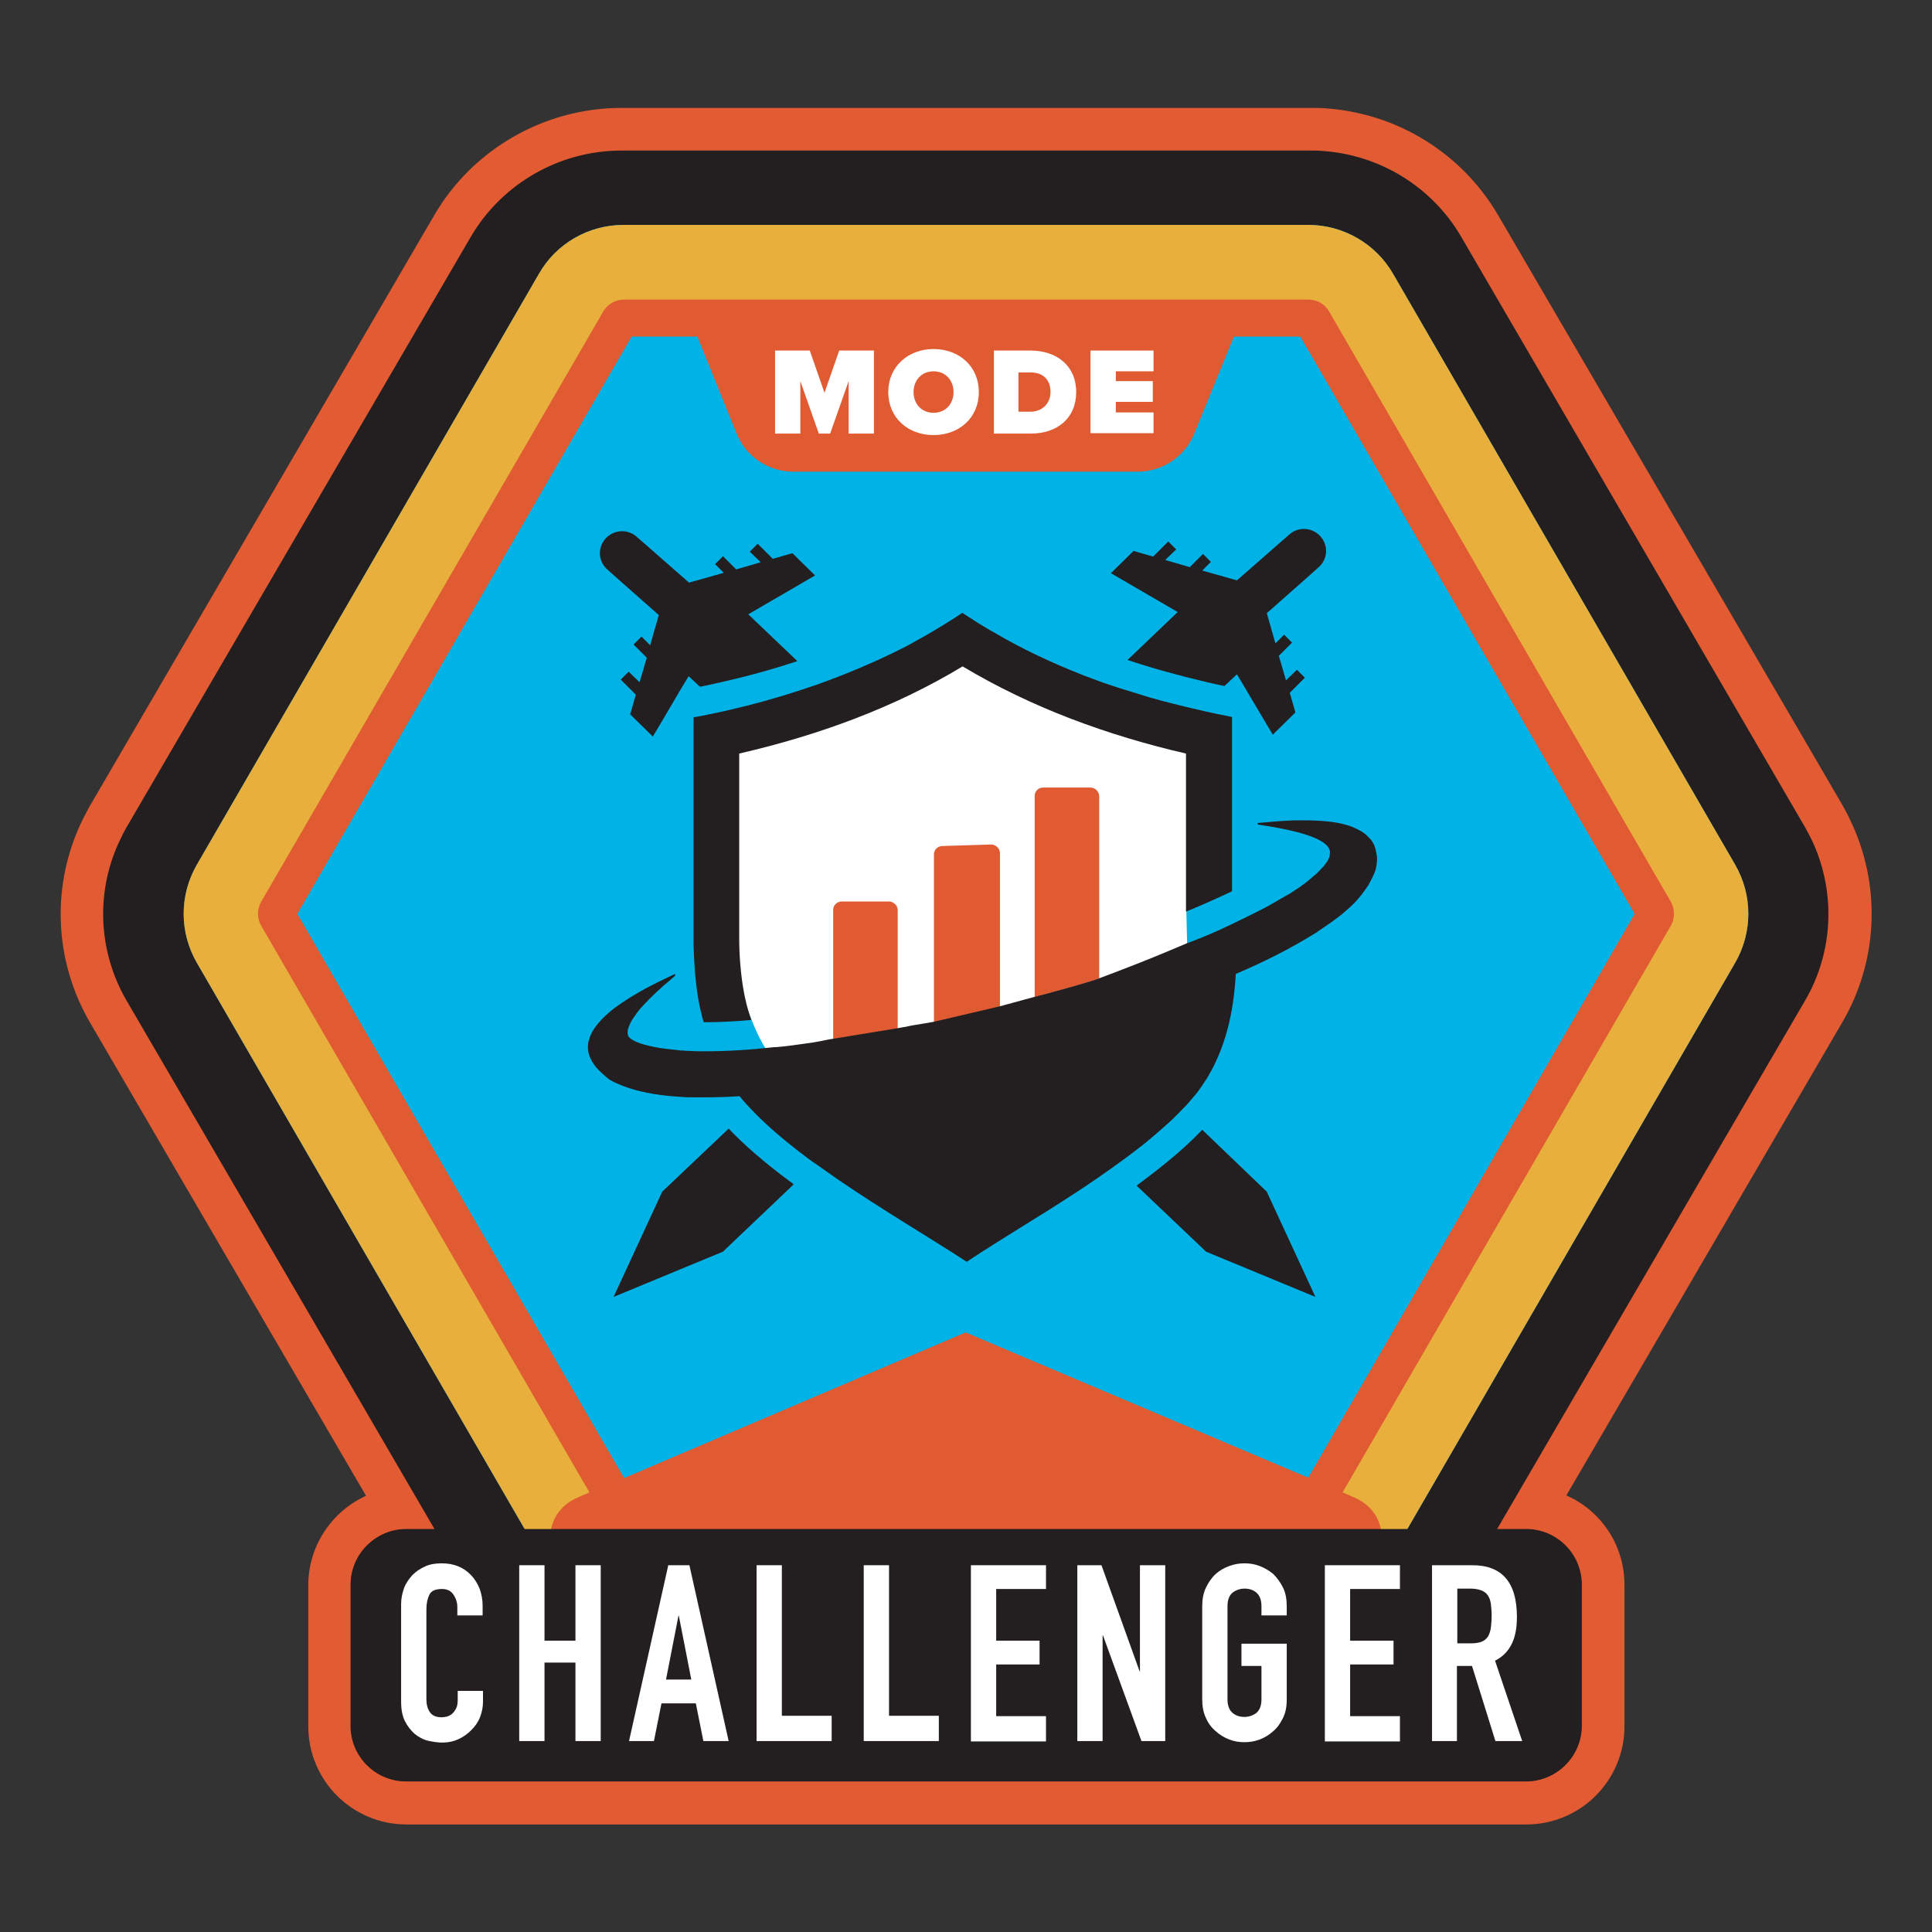 <?xml version="1.0" encoding="utf-8"?>
<!-- Generator: Adobe Illustrator 25.2.1, SVG Export Plug-In . SVG Version: 6.00 Build 0)  -->
<svg version="1.1" id="Layer_1" xmlns="http://www.w3.org/2000/svg" xmlns:xlink="http://www.w3.org/1999/xlink" x="0px" y="0px"
	 viewBox="0 0 512 512" style="enable-background:new 0 0 512 512;" xml:space="preserve">
<rect x="0" y="0" width="512" height="512" fill="#333333" stroke="none"/>
<style type="text/css">
	.st0{fill:#E25B32;}
	.st1{fill:#231F20;}
	.st2{fill:#00B2E6;}
	.st3{fill:#E8AF3C;}
	.st4{fill:#FFFFFF;}
	.st5{fill:#E15B32;}
</style>
<g>
	<g>
		<path class="st0" d="M491.1,219c-0.9-2-1.8-3.8-2.7-5.4l-9.2-15.8L397,57c-9.6-16.4-26.7-27-45.8-28.3c-1.2-0.1-2.5-0.1-3.8-0.1
			H164.7c-20.4,0-39.4,10.9-49.6,28.4L23.8,213.6c-0.6,1.1-1.2,2.2-1.8,3.4c-8.5,17.2-7.8,37.3,1.8,53.9l23.9,41L97,396.4
			c-9,4.1-15.3,13.2-15.3,23.7v37.4c0,14.4,11.7,26,26,26h296.8c14.4,0,26-11.7,26-26V420c0-10.6-6.3-19.7-15.4-23.7l73.2-125.5
			C497.5,255,498.5,235.7,491.1,219z"/>
	</g>
	<path class="st1" d="M33.5,265.1l23.9,41l57.8,99.2h-7.6c-8.1,0-14.7,6.6-14.7,14.7v37.4c0,8.1,6.6,14.7,14.7,14.7h296.8
		c8.1,0,14.7-6.6,14.7-14.7V420c0-8.1-6.6-14.7-14.7-14.7h-7.7l81.7-140.2c7.4-12.7,8.1-28.2,2.2-41.5c-0.7-1.5-1.4-2.9-2.2-4.3
		l-9.2-15.8l-82-140.8C379.5,49.5,365.6,41,350.4,40c-1-0.1-2-0.1-3.1-0.1H164.7c-16.4,0-31.6,8.7-39.9,22.8L33.5,219.3
		c-0.5,0.9-1,1.8-1.4,2.7C25.3,235.6,25.8,251.8,33.5,265.1"/>
	<g>
		<path class="st2" d="M369.2,72.6c-4.6-8-13.2-13-22.5-13H165.3c-9.3,0-17.9,4.9-22.5,13L52.2,229.1c-4.7,8.1-4.7,18,0,26.1
			l90.6,156.5c4.6,8,13.2,13,22.5,13h181.4c9.3,0,17.9-4.9,22.5-13l90.6-156.5c4.7-8.1,4.7-18,0-26.1L369.2,72.6z"/>
		<path class="st3" d="M345.4,87.9l89.3,154.3l-89.3,154.3H166.6L77.3,242.2l89.3-154.3L345.4,87.9 M346.7,59.6H165.3
			c-9.3,0-17.9,4.9-22.5,13L52.2,229.1c-4.7,8.1-4.7,18,0,26.1l90.6,156.5c4.6,8,13.2,13,22.5,13h181.4c9.3,0,17.9-4.9,22.5-13
			l90.6-156.5c4.7-8.1,4.7-18,0-26.1L369.2,72.6C364.6,64.6,356,59.6,346.7,59.6L346.7,59.6z"/>
	</g>
	<path class="st4" d="M190.7,196l2.9,66.5c0,0,2.6,0.1,5.6,7.8s5,9.1,5,9.1l79.7-12.9l30.7-16.5l-0.2-8.4l5.1-45l-64.6-26.2
		L190.7,196z"/>
	<g>
		<g>
			<path class="st5" d="M237.9,273.2v-32c0-0.3-0.1-0.6-0.2-0.9c-0.1-0.3-0.3-0.5-0.5-0.7c-0.4-0.4-1-0.7-1.6-0.7h-12.5
				c-1.3,0-2.3,1-2.3,2.2v20.3v6.8l0,0v7.6C225.5,275.3,238.6,273.1,237.9,273.2z"/>
			<path class="st5" d="M265,254.6v-28.5c0-0.3-0.1-0.6-0.2-0.9c-0.1-0.3-0.3-0.5-0.5-0.7c-0.4-0.4-1-0.7-1.6-0.7l-12.9,0.4
				c-1.3,0-2.3,1-2.3,2.2v36.4l0,0v8.4c5.4-1.2,11.2-2.6,17.5-4.3V254.6z"/>
			<path class="st5" d="M291.3,251.1v-1.8l0,0V246l0,0v-35c0-0.6-0.3-1.2-0.7-1.6c-0.2-0.2-0.5-0.4-0.7-0.5
				c-0.3-0.1-0.6-0.2-0.9-0.2l0,0h-12.5c-1.3,0-2.3,1-2.3,2.2v44.8v8.6c5.5-1.7,11.2-2.9,17.1-5V251.1z"/>
		</g>
		<g>
			<path class="st1" d="M192.2,188.4c-2.8,0.6-5.5,1.2-8.4,1.7l0,0v19.8v35.8c0,0.6,0,1.2,0,1.8c0,0.1,0,0.1,0,0.2c0,1,0,2,0,3
				c0.1,2.4,0.2,4.9,0.4,7.4c0.2,1.9,0.4,3.8,0.7,5.7c0.3,2.1,0.8,4.2,1.3,6.2c0.1,0.3,0.2,0.6,0.3,0.9c0.1,0,0.2,0,0.3,0
				c3.7,0,7.8-0.2,12.3-0.6c-0.1-0.3-0.2-0.6-0.3-0.9c-1.5-4.5-2.2-9-2.6-13.7c-0.2-2.3-0.3-4.7-0.3-7s0-4.7,0-7v-32.4v-9.6
				c20.8-4.8,41-12.1,59.2-23.1c18.2,10.9,38.4,18.3,59.2,23.1c0,2.5,0,5,0,7.5c0,11.6,0,22,0,33.4c0,0.3,0,0.7,0,1
				c4.6-1.9,8.6-3.7,12.2-5.4c0-0.3,0-0.7,0-1c0-3.4,0-6.6,0-9.9c0-2.1,0-4.1,0-6.2c0-2.5,0-5.1,0-7.7l0,0c0-0.2,0-0.3,0-0.5
				c0-1.5,0-3.1,0-4.7l0,0c0-5.4,0-10.8,0-16.2l0,0c-3-0.6-6-1.2-8.9-1.9c-4.4-1-8.8-2.1-13-3.3c-2.6-0.8-5.2-1.6-7.8-2.4
				c-1.5-0.5-3-1-4.5-1.5c-1.7-0.6-3.4-1.3-5.1-1.9c-8.4-3.3-16.3-7-23.6-11.3c-1.5-0.8-2.9-1.7-4.4-2.6c-1.4-0.9-2.8-1.8-4.2-2.7
				c-1.4,1-2.9,1.9-4.3,2.8s-3,1.8-4.5,2.7s-3.1,1.7-4.6,2.6c-3.1,1.7-6.3,3.2-9.6,4.7c-4.9,2.2-10.1,4.3-15.4,6.2
				c-5.8,2-11.9,3.9-18.2,5.5C196.5,187.4,194.3,187.9,192.2,188.4z"/>
			<path class="st1" d="M318.6,299.4c-4,4.2-9.1,8.6-15.4,13.3c-0.7,0.5-1.3,1-2,1.5l18.1,17.2l0.3,0.3l29,12l-12.9-27.9
				L318.6,299.4z"/>
			<path class="st1" d="M209.2,313c-6.6-4.9-11.9-9.5-16.1-13.9l-17.6,16.7l-12.9,27.9l29-12l0.3-0.3l18.4-17.5l-0.1-0.1
				C210,313.5,209.6,313.3,209.2,313z"/>
			<path class="st1" d="M164.4,154l8.6,7.6l1.6,1.4l-0.1,0.3l-2.2,7.7l-2.3-2.3l-2.1,2.1l3.5,3.5l-1.9,6.5l-2.9-2.8l-2.1,2.1l4,4
				l-1.5,5.2l6,5.9l3.1-5.2l4.1-7l2.3-3.8l3,2.8c1.6-0.3,3.3-0.7,5.1-1.1c7.2-1.6,14.1-3.5,20.7-5.7l-13-12.4l17.7-10.3l-6-5.9
				l-5.2,1.5l-4-4l-2.1,2.1l2.9,2.8l-6.5,1.9l-3.5-3.5l-2.1,2.1l2.3,2.3l-9.2,2.6l-11.3-9.9l-2.3-2c-2.3-2.3-6-2.3-8.3,0
				s-2.3,5.9,0,8.2L164.4,154z"/>
			<path class="st1" d="M298.8,174.9c6.6,2.2,13.5,4.1,20.7,5.8c1.7,0.4,3.4,0.8,5,1.1l3.3-3.1l2.5,4.2l4.2,7.1l2.8,4.7l6-5.9
				l-1.5-5.2l4-4l-2.1-2.1l-2.9,2.8l-1.9-6.5l3.5-3.5l-2.1-2.1l-2.3,2.3l-2.2-7.7l-0.1-0.3l1.6-1.4l8.6-7.6l3.8-3.4
				c2.3-2.3,2.3-5.9,0-8.2s-6-2.3-8.3,0l-2.3,2l-11.3,9.9l-9.2-2.6l2.3-2.3l-2.1-2.1l-3.5,3.5l-6.5-1.9l2.9-2.8l-2.1-2.1l-4,4
				l-5.2-1.5l-6,5.9l17.7,10.3L298.8,174.9z"/>
			<path class="st1" d="M364.3,224.3c-0.3-0.8-0.7-1.5-1.3-2.1c-0.3-0.3-0.6-0.6-0.9-0.9c-0.7-0.7-1.7-1.2-2.7-1.7
				c-0.4-0.2-0.7-0.3-1.1-0.5c-3.1-1.2-7.4-1.7-12.7-1.7c-0.9,0-1.8,0-2.8,0c-1.9,0.1-3.9,0.2-6.1,0.4c-0.7,0.1-1.4,0.1-2.2,0.2
				c-0.4,0-0.8,0.1-1.2,0.1v0.4c0.4,0.1,0.8,0.1,1.2,0.2c12.6,1.9,18.6,4.5,17.9,7.7c0,0.2-0.1,0.4-0.1,0.7c-0.2,0.5-0.4,1-0.8,1.5
				c-0.4,0.6-1,1.3-1.7,2c-0.3,0.3-0.5,0.5-0.8,0.8s-0.5,0.5-0.8,0.7c-0.5,0.4-0.9,0.8-1.4,1.2c-0.7,0.6-1.4,1.1-2.1,1.6
				c-0.5,0.4-1,0.7-1.5,1c-0.8,0.5-1.4,1-1.9,1.2c-0.5,0.3-1.1,0.6-1.6,0.9c-1.2,0.7-2.5,1.5-3.8,2.2c-0.7,0.4-8.6,4.4-13.3,6.5
				c-2.7,1.2-5.4,2.3-8.1,3.3c-1.1,0.4-8.3,3.7-23.3,9.3c-4.5,1.7-21.8,6.1-24.1,6.8c-0.8,0.2-1.5,0.4-2.2,0.6l-17.5,4.1
				c-0.5,0.1-1.1,0.2-1.7,0.3s-1.2,0.2-1.8,0.3c-1.3,0.2-2.6,0.4-3.8,0.7c-0.8,0.1-1.6,0.3-2.3,0.4l-17.1,2.8
				c-0.7,0.1-1.3,0.2-1.7,0.3c-0.6,0.1-1,0.2-1.5,0.3c-0.5,0.1-1.1,0.2-2.2,0.4c-1.7,0.2-3.4,0.5-5.1,0.7c-1.5,0.2-3,0.4-4.5,0.5
				c-0.2,0-0.3,0-0.5,0c-6.1,0.7-12.3,1.1-18.4,1.1c-1.4,0-2.7,0-4-0.1c-0.5,0-1.1,0-1.6-0.1c-0.1,0-0.3,0-0.5,0
				c-0.3,0-0.5,0-0.9-0.1c-0.8-0.1-1.8-0.2-2.9-0.3c-0.7-0.1-1.5-0.2-2.2-0.3c-3.4-0.6-7.1-1.5-8.2-3.1c-0.2-0.5-0.2-1.1-0.1-1.8
				c0-0.1,0.1-0.2,0.1-0.3c0.1-0.3,0.2-0.6,0.4-1c0.2-0.6,0.6-1.2,1-1.8c0.3-0.4,0.6-0.8,0.9-1.3c0.5-0.7,1.1-1.4,1.8-2.1
				c1-1.1,2.2-2.3,3.6-3.6c0.4-0.3,0.8-0.7,1.2-1.1s0.8-0.7,1.3-1.1c0.7-0.6,1.4-1.2,2.2-1.9l0,0c0-0.2,0-0.3,0-0.5
				c-0.8,0.4-1.6,0.7-2.3,1.1c-1.3,0.6-2.5,1.2-3.7,1.8c-1.2,0.6-2.4,1.3-3.5,1.9c-3.3,1.9-6,3.7-8.1,5.5c-0.7,0.6-1.3,1.2-1.9,1.8
				c-1.4,1.5-2.4,2.9-3,4.4c-0.2,0.6-0.4,1.1-0.5,1.7c-0.2,1.4-0.1,2.8,0.6,4.2c0.5,1.1,1.2,2.2,2.3,3.2c0.3,0.3,0.5,0.5,0.8,0.8
				c0.6,0.5,1.2,1.1,1.9,1.6c0.7,0.4,1.4,0.8,2.2,1.1c1.5,0.7,3.1,1.2,4.8,1.7c4.1,1.1,8.5,1.6,12.2,1.8c1,0.1,2.1,0.1,3.1,0.1
				c1.1,0,2.1,0,3.2,0c3,0,6.1-0.1,9.1-0.3H196c0.3,0.4,0.6,0.7,0.9,1.1c2.8,3.2,6.1,6.4,9.9,9.6c1.5,1.3,3.1,2.5,4.7,3.8
				c0.8,0.6,1.6,1.2,2.5,1.9c0.9,0.7,1.8,1.3,2.7,1.9s1.8,1.3,2.7,1.9c0.8,0.6,1.6,1.1,2.4,1.7c12.1,8.3,25.1,15.9,34.4,22
				c2.5-1.7,5.2-3.4,8.2-5.3c2.9-1.8,6.1-3.8,9.3-5.8c2.8-1.7,5.6-3.5,8.4-5.3c5.7-3.6,11.3-7.5,16.6-11.4c0.8-0.6,1.6-1.2,2.5-1.9
				c1.6-1.2,3.2-2.5,4.7-3.8s2.9-2.5,4.3-3.8s2.6-2.6,3.8-3.8c0.6-0.6,1.2-1.3,1.7-1.9c0.4-0.5,0.8-1,1.2-1.4c1.1-1.4,2.1-2.9,3-4.3
				c4.9-8.2,7-17.2,7.6-27.6c7.3-3.1,14.5-6.7,20.9-10.7c0.4-0.2,0.8-0.5,1.2-0.8c1-0.7,2.1-1.4,3.2-2.2c0.5-0.4,1-0.7,1.5-1.1
				c1-0.7,1.9-1.5,2.8-2.3c2-1.7,3.7-3.7,5.1-5.8c0.3-0.4,0.6-0.9,0.8-1.3c0.5-0.9,0.9-1.8,1.3-2.7c0.2-0.5,0.3-0.9,0.4-1.4
				c0.2-1,0.3-2,0.2-2.9C364.7,225.9,364.6,225.1,364.3,224.3z"/>
		</g>
	</g>
	<g>
		<path class="st5" d="M442.8,239L352.2,82.5c-1.1-1.9-3.2-3.1-5.4-3.1H165.3c-2.2,0-4.3,1.2-5.4,3.1L69.2,239
			c-1.1,1.9-1.1,4.4,0,6.3l87,150.2l-3,1.3c-12.2,5.2-8.3,22.4,5.1,22.4h195.4c13.4,0,17.3-17.2,5.1-22.4l-3-1.3l87-150.2
			C443.9,243.4,443.9,241,442.8,239z M346.7,391.6l-90.8-38.5l-90.5,38.6L78.8,242.2l88.6-153h17.4l10.4,25.7
			c2.5,6.1,8.4,10.1,15,10.1h91.3c6.6,0,12.5-4,15-10.1L327,89.2h17.6l88.6,153L346.7,391.6z"/>
	</g>
	<g>
		<path class="st1" d="M404.4,405.2h-68.6c-18.2,0-118.9,0-159.5,0h-68.6c-8.1,0-14.7,6.6-14.7,14.7v37.4c0,8.1,6.6,14.7,14.7,14.7
			h296.8c8.1,0,14.7-6.6,14.7-14.7V420C419.2,411.8,412.6,405.2,404.4,405.2"/>
	</g>
	<g>
		<path class="st4" d="M128,448.1v2.9c0,1.4-0.3,2.8-0.8,4.1c-0.5,1.3-1.3,2.4-2.3,3.4s-2.1,1.8-3.4,2.4s-2.7,0.9-4.2,0.9
			c-1.3,0-2.6-0.2-3.9-0.5s-2.5-1-3.5-1.8c-1-0.9-1.9-2-2.6-3.4s-1-3.1-1-5.3v-25.7c0-1.5,0.3-2.9,0.8-4.3c0.5-1.3,1.3-2.4,2.2-3.4
			c1-1,2.1-1.7,3.4-2.3s2.8-0.8,4.4-0.8c3.1,0,5.7,1,7.7,3.1c1,1,1.7,2.2,2.3,3.6c0.5,1.4,0.8,2.9,0.8,4.5v2.6h-6.7v-2.2
			c0-1.3-0.4-2.4-1.1-3.4s-1.7-1.4-3-1.4c-1.7,0-2.8,0.5-3.3,1.5s-0.8,2.3-0.8,3.9v23.8c0,1.4,0.3,2.5,0.9,3.4s1.6,1.4,3.2,1.4
			c0.4,0,0.9-0.1,1.4-0.2c0.5-0.2,1-0.4,1.4-0.8s0.7-0.8,1-1.4s0.4-1.4,0.4-2.3v-2.3L128,448.1L128,448.1z"/>
		<path class="st4" d="M137.6,461.4v-46.6h6.7v20h8.2v-20h6.7v46.6h-6.7v-20.8h-8.2v20.8H137.6z"/>
		<path class="st4" d="M166.7,461.4l10.4-46.6h5.6l10.4,46.6h-6.7l-2-10h-9.1l-2,10H166.7z M183.2,445.1l-3.3-16.9h-0.1l-3.3,16.9
			H183.2z"/>
		<path class="st4" d="M200.5,461.4v-46.6h6.7v39.9h13.2v6.7H200.5z"/>
		<path class="st4" d="M228.9,461.4v-46.6h6.7v39.9h13.2v6.7H228.9z"/>
		<path class="st4" d="M257.3,461.4v-46.6h19.9v6.3H264v13.7h11.5v6.3H264v13.7h13.2v6.7h-19.9V461.4z"/>
		<path class="st4" d="M285.5,461.4v-46.6h6.4l10.1,28.1h0.1v-28.1h6.7v46.6h-6.3l-10.2-28h-0.1v28H285.5z"/>
		<path class="st4" d="M318.6,425.7c0-1.9,0.3-3.5,1-5c0.7-1.4,1.5-2.6,2.6-3.6c1-0.9,2.2-1.6,3.6-2.1c1.3-0.5,2.7-0.7,4-0.7
			c1.4,0,2.7,0.2,4,0.7s2.5,1.2,3.6,2.1c1,1,1.9,2.2,2.6,3.6s1,3.1,1,5v2.4h-6.7v-2.4c0-1.6-0.4-2.8-1.3-3.6c-0.9-0.8-2-1.1-3.2-1.1
			s-2.3,0.4-3.2,1.1c-0.9,0.8-1.3,2-1.3,3.6v24.6c0,1.6,0.4,2.8,1.3,3.6c0.9,0.8,2,1.1,3.2,1.1s2.3-0.4,3.2-1.1
			c0.9-0.8,1.3-2,1.3-3.6v-8.8H329v-5.9h12v14.7c0,2-0.3,3.6-1,5s-1.5,2.6-2.6,3.5c-1.1,1-2.3,1.7-3.6,2.2c-1.3,0.5-2.7,0.7-4,0.7
			c-1.4,0-2.7-0.2-4-0.7s-2.5-1.2-3.6-2.2c-1.1-0.9-2-2.1-2.6-3.5c-0.7-1.4-1-3.1-1-5L318.6,425.7L318.6,425.7z"/>
		<path class="st4" d="M351.1,461.4v-46.6H371v6.3h-13.2v13.7h11.5v6.3h-11.5v13.7H371v6.7h-19.9V461.4z"/>
		<path class="st4" d="M379.5,461.4v-46.6h10.7c7.9,0,11.8,4.6,11.8,13.7c0,2.8-0.4,5.1-1.3,7s-2.3,3.5-4.5,4.6l7.2,21.3h-7.1
			l-6.2-19.9h-4v19.9H379.5z M386.2,421v14.5h3.8c1.2,0,2.1-0.2,2.8-0.5c0.7-0.3,1.2-0.8,1.6-1.4c0.3-0.6,0.6-1.4,0.7-2.3
			s0.2-1.9,0.2-3.1s-0.1-2.2-0.2-3.1s-0.4-1.7-0.8-2.3c-0.8-1.2-2.4-1.8-4.7-1.8L386.2,421L386.2,421z"/>
	</g>
	<g>
		<path class="st4" d="M224.9,101l-4.9,13.9h-3l-4.9-13.9v13.9h-6.7v-22h9.2l3.9,11.2l3.9-11.2h9.2v22h-6.7V101z"/>
		<path class="st4" d="M247.4,92.5c6.8,0,12,4.6,12,11.4s-5.2,11.4-12,11.4s-12-4.6-12-11.4S240.7,92.5,247.4,92.5z M247.4,98.4
			c-3.2,0-5.3,2.4-5.3,5.5s2.1,5.5,5.3,5.5s5.3-2.4,5.3-5.5S250.6,98.4,247.4,98.4z"/>
		<path class="st4" d="M263.3,92.9h9.8c6.9,0,12.1,4,12.1,11s-5.1,11-12,11h-9.8v-22H263.3z M273.1,109.1c3.3,0,5.3-2.4,5.3-5.2
			c0-3-1.7-5.2-5.3-5.2h-3.2v10.4C269.9,109.1,273.1,109.1,273.1,109.1z"/>
		<path class="st4" d="M289,92.9h16.7v5.5h-10v2.6h9.8v5.5h-9.8v2.8h10v5.5H289V92.9z"/>
	</g>
</g>
</svg>
